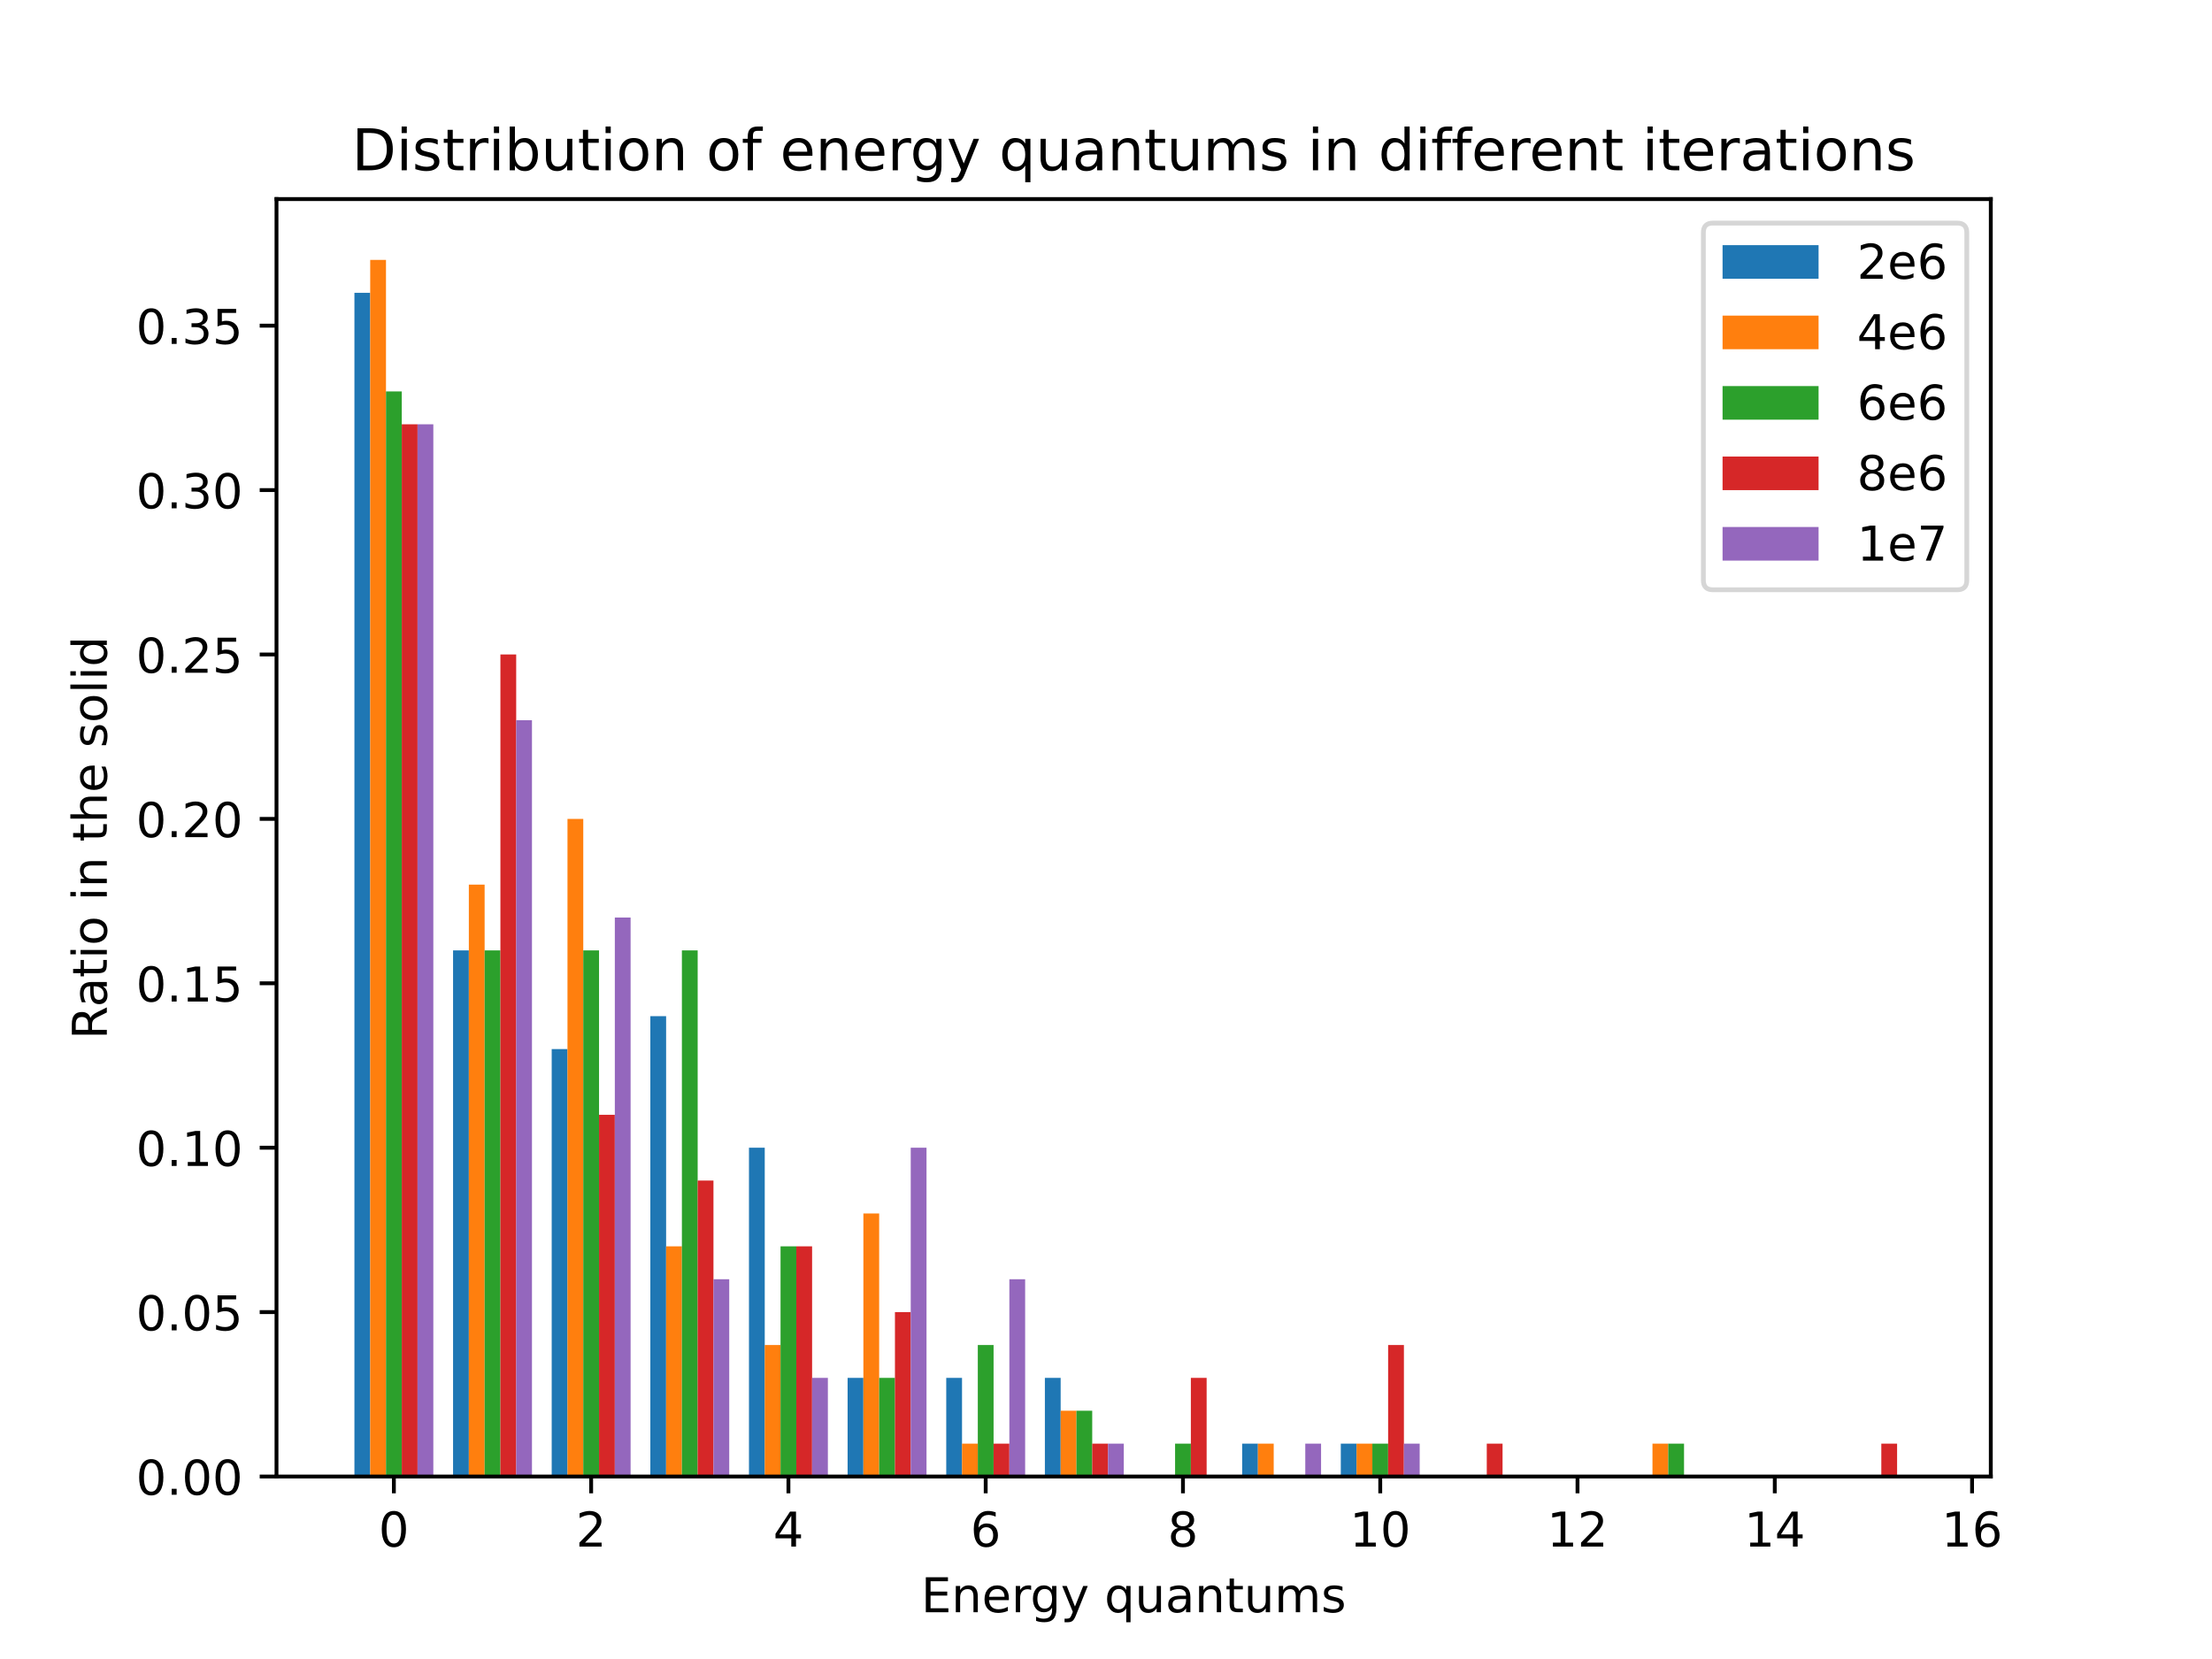 <?xml version="1.0" encoding="utf-8" standalone="no"?>
<!DOCTYPE svg PUBLIC "-//W3C//DTD SVG 1.1//EN"
  "http://www.w3.org/Graphics/SVG/1.1/DTD/svg11.dtd">
<!-- Created with matplotlib (https://matplotlib.org/) -->
<svg height="345.6pt" version="1.1" viewBox="0 0 460.8 345.6" width="460.8pt" xmlns="http://www.w3.org/2000/svg" xmlns:xlink="http://www.w3.org/1999/xlink">
 <defs>
  <style type="text/css">
*{stroke-linecap:butt;stroke-linejoin:round;}
  </style>
 </defs>
 <g id="figure_1">
  <g id="patch_1">
   <path d="M 0 345.6 
L 460.8 345.6 
L 460.8 0 
L 0 0 
z
" style="fill:#ffffff;"/>
  </g>
  <g id="axes_1">
   <g id="patch_2">
    <path d="M 57.6 307.584 
L 414.72 307.584 
L 414.72 41.472 
L 57.6 41.472 
z
" style="fill:#ffffff;"/>
   </g>
   <g id="patch_3">
    <path clip-path="url(#p6abdc14009)" d="M 73.833 307.584 
L 77.12 307.584 
L 77.12 60.994 
L 73.833 60.994 
z
" style="fill:#1f77b4;"/>
   </g>
   <g id="patch_4">
    <path clip-path="url(#p6abdc14009)" d="M 94.38 307.584 
L 97.668 307.584 
L 97.668 197.988 
L 94.38 197.988 
z
" style="fill:#1f77b4;"/>
   </g>
   <g id="patch_5">
    <path clip-path="url(#p6abdc14009)" d="M 114.928 307.584 
L 118.216 307.584 
L 118.216 218.538 
L 114.928 218.538 
z
" style="fill:#1f77b4;"/>
   </g>
   <g id="patch_6">
    <path clip-path="url(#p6abdc14009)" d="M 135.476 307.584 
L 138.764 307.584 
L 138.764 211.688 
L 135.476 211.688 
z
" style="fill:#1f77b4;"/>
   </g>
   <g id="patch_7">
    <path clip-path="url(#p6abdc14009)" d="M 156.024 307.584 
L 159.311 307.584 
L 159.311 239.087 
L 156.024 239.087 
z
" style="fill:#1f77b4;"/>
   </g>
   <g id="patch_8">
    <path clip-path="url(#p6abdc14009)" d="M 176.572 307.584 
L 179.859 307.584 
L 179.859 287.035 
L 176.572 287.035 
z
" style="fill:#1f77b4;"/>
   </g>
   <g id="patch_9">
    <path clip-path="url(#p6abdc14009)" d="M 197.119 307.584 
L 200.407 307.584 
L 200.407 287.035 
L 197.119 287.035 
z
" style="fill:#1f77b4;"/>
   </g>
   <g id="patch_10">
    <path clip-path="url(#p6abdc14009)" d="M 217.667 307.584 
L 220.955 307.584 
L 220.955 287.035 
L 217.667 287.035 
z
" style="fill:#1f77b4;"/>
   </g>
   <g id="patch_11">
    <path clip-path="url(#p6abdc14009)" d="M 238.215 307.584 
L 241.502 307.584 
L 241.502 307.584 
L 238.215 307.584 
z
" style="fill:#1f77b4;"/>
   </g>
   <g id="patch_12">
    <path clip-path="url(#p6abdc14009)" d="M 258.763 307.584 
L 262.05 307.584 
L 262.05 300.734 
L 258.763 300.734 
z
" style="fill:#1f77b4;"/>
   </g>
   <g id="patch_13">
    <path clip-path="url(#p6abdc14009)" d="M 279.31 307.584 
L 282.598 307.584 
L 282.598 300.734 
L 279.31 300.734 
z
" style="fill:#1f77b4;"/>
   </g>
   <g id="patch_14">
    <path clip-path="url(#p6abdc14009)" d="M 299.858 307.584 
L 303.146 307.584 
L 303.146 307.584 
L 299.858 307.584 
z
" style="fill:#1f77b4;"/>
   </g>
   <g id="patch_15">
    <path clip-path="url(#p6abdc14009)" d="M 320.406 307.584 
L 323.693 307.584 
L 323.693 307.584 
L 320.406 307.584 
z
" style="fill:#1f77b4;"/>
   </g>
   <g id="patch_16">
    <path clip-path="url(#p6abdc14009)" d="M 340.954 307.584 
L 344.241 307.584 
L 344.241 307.584 
L 340.954 307.584 
z
" style="fill:#1f77b4;"/>
   </g>
   <g id="patch_17">
    <path clip-path="url(#p6abdc14009)" d="M 361.501 307.584 
L 364.789 307.584 
L 364.789 307.584 
L 361.501 307.584 
z
" style="fill:#1f77b4;"/>
   </g>
   <g id="patch_18">
    <path clip-path="url(#p6abdc14009)" d="M 382.049 307.584 
L 385.337 307.584 
L 385.337 307.584 
L 382.049 307.584 
z
" style="fill:#1f77b4;"/>
   </g>
   <g id="patch_19">
    <path clip-path="url(#p6abdc14009)" d="M 77.12 307.584 
L 80.408 307.584 
L 80.408 54.144 
L 77.12 54.144 
z
" style="fill:#ff7f0e;"/>
   </g>
   <g id="patch_20">
    <path clip-path="url(#p6abdc14009)" d="M 97.668 307.584 
L 100.956 307.584 
L 100.956 184.289 
L 97.668 184.289 
z
" style="fill:#ff7f0e;"/>
   </g>
   <g id="patch_21">
    <path clip-path="url(#p6abdc14009)" d="M 118.216 307.584 
L 121.504 307.584 
L 121.504 170.589 
L 118.216 170.589 
z
" style="fill:#ff7f0e;"/>
   </g>
   <g id="patch_22">
    <path clip-path="url(#p6abdc14009)" d="M 138.764 307.584 
L 142.051 307.584 
L 142.051 259.636 
L 138.764 259.636 
z
" style="fill:#ff7f0e;"/>
   </g>
   <g id="patch_23">
    <path clip-path="url(#p6abdc14009)" d="M 159.311 307.584 
L 162.599 307.584 
L 162.599 280.185 
L 159.311 280.185 
z
" style="fill:#ff7f0e;"/>
   </g>
   <g id="patch_24">
    <path clip-path="url(#p6abdc14009)" d="M 179.859 307.584 
L 183.147 307.584 
L 183.147 252.786 
L 179.859 252.786 
z
" style="fill:#ff7f0e;"/>
   </g>
   <g id="patch_25">
    <path clip-path="url(#p6abdc14009)" d="M 200.407 307.584 
L 203.695 307.584 
L 203.695 300.734 
L 200.407 300.734 
z
" style="fill:#ff7f0e;"/>
   </g>
   <g id="patch_26">
    <path clip-path="url(#p6abdc14009)" d="M 220.955 307.584 
L 224.242 307.584 
L 224.242 293.885 
L 220.955 293.885 
z
" style="fill:#ff7f0e;"/>
   </g>
   <g id="patch_27">
    <path clip-path="url(#p6abdc14009)" d="M 241.502 307.584 
L 244.79 307.584 
L 244.79 307.584 
L 241.502 307.584 
z
" style="fill:#ff7f0e;"/>
   </g>
   <g id="patch_28">
    <path clip-path="url(#p6abdc14009)" d="M 262.05 307.584 
L 265.338 307.584 
L 265.338 300.734 
L 262.05 300.734 
z
" style="fill:#ff7f0e;"/>
   </g>
   <g id="patch_29">
    <path clip-path="url(#p6abdc14009)" d="M 282.598 307.584 
L 285.886 307.584 
L 285.886 300.734 
L 282.598 300.734 
z
" style="fill:#ff7f0e;"/>
   </g>
   <g id="patch_30">
    <path clip-path="url(#p6abdc14009)" d="M 303.146 307.584 
L 306.433 307.584 
L 306.433 307.584 
L 303.146 307.584 
z
" style="fill:#ff7f0e;"/>
   </g>
   <g id="patch_31">
    <path clip-path="url(#p6abdc14009)" d="M 323.693 307.584 
L 326.981 307.584 
L 326.981 307.584 
L 323.693 307.584 
z
" style="fill:#ff7f0e;"/>
   </g>
   <g id="patch_32">
    <path clip-path="url(#p6abdc14009)" d="M 344.241 307.584 
L 347.529 307.584 
L 347.529 300.734 
L 344.241 300.734 
z
" style="fill:#ff7f0e;"/>
   </g>
   <g id="patch_33">
    <path clip-path="url(#p6abdc14009)" d="M 364.789 307.584 
L 368.077 307.584 
L 368.077 307.584 
L 364.789 307.584 
z
" style="fill:#ff7f0e;"/>
   </g>
   <g id="patch_34">
    <path clip-path="url(#p6abdc14009)" d="M 385.337 307.584 
L 388.624 307.584 
L 388.624 307.584 
L 385.337 307.584 
z
" style="fill:#ff7f0e;"/>
   </g>
   <g id="patch_35">
    <path clip-path="url(#p6abdc14009)" d="M 80.408 307.584 
L 83.696 307.584 
L 83.696 81.543 
L 80.408 81.543 
z
" style="fill:#2ca02c;"/>
   </g>
   <g id="patch_36">
    <path clip-path="url(#p6abdc14009)" d="M 100.956 307.584 
L 104.243 307.584 
L 104.243 197.988 
L 100.956 197.988 
z
" style="fill:#2ca02c;"/>
   </g>
   <g id="patch_37">
    <path clip-path="url(#p6abdc14009)" d="M 121.504 307.584 
L 124.791 307.584 
L 124.791 197.988 
L 121.504 197.988 
z
" style="fill:#2ca02c;"/>
   </g>
   <g id="patch_38">
    <path clip-path="url(#p6abdc14009)" d="M 142.051 307.584 
L 145.339 307.584 
L 145.339 197.988 
L 142.051 197.988 
z
" style="fill:#2ca02c;"/>
   </g>
   <g id="patch_39">
    <path clip-path="url(#p6abdc14009)" d="M 162.599 307.584 
L 165.887 307.584 
L 165.887 259.636 
L 162.599 259.636 
z
" style="fill:#2ca02c;"/>
   </g>
   <g id="patch_40">
    <path clip-path="url(#p6abdc14009)" d="M 183.147 307.584 
L 186.434 307.584 
L 186.434 287.035 
L 183.147 287.035 
z
" style="fill:#2ca02c;"/>
   </g>
   <g id="patch_41">
    <path clip-path="url(#p6abdc14009)" d="M 203.695 307.584 
L 206.982 307.584 
L 206.982 280.185 
L 203.695 280.185 
z
" style="fill:#2ca02c;"/>
   </g>
   <g id="patch_42">
    <path clip-path="url(#p6abdc14009)" d="M 224.242 307.584 
L 227.53 307.584 
L 227.53 293.885 
L 224.242 293.885 
z
" style="fill:#2ca02c;"/>
   </g>
   <g id="patch_43">
    <path clip-path="url(#p6abdc14009)" d="M 244.79 307.584 
L 248.078 307.584 
L 248.078 300.734 
L 244.79 300.734 
z
" style="fill:#2ca02c;"/>
   </g>
   <g id="patch_44">
    <path clip-path="url(#p6abdc14009)" d="M 265.338 307.584 
L 268.625 307.584 
L 268.625 307.584 
L 265.338 307.584 
z
" style="fill:#2ca02c;"/>
   </g>
   <g id="patch_45">
    <path clip-path="url(#p6abdc14009)" d="M 285.886 307.584 
L 289.173 307.584 
L 289.173 300.734 
L 285.886 300.734 
z
" style="fill:#2ca02c;"/>
   </g>
   <g id="patch_46">
    <path clip-path="url(#p6abdc14009)" d="M 306.433 307.584 
L 309.721 307.584 
L 309.721 307.584 
L 306.433 307.584 
z
" style="fill:#2ca02c;"/>
   </g>
   <g id="patch_47">
    <path clip-path="url(#p6abdc14009)" d="M 326.981 307.584 
L 330.269 307.584 
L 330.269 307.584 
L 326.981 307.584 
z
" style="fill:#2ca02c;"/>
   </g>
   <g id="patch_48">
    <path clip-path="url(#p6abdc14009)" d="M 347.529 307.584 
L 350.816 307.584 
L 350.816 300.734 
L 347.529 300.734 
z
" style="fill:#2ca02c;"/>
   </g>
   <g id="patch_49">
    <path clip-path="url(#p6abdc14009)" d="M 368.077 307.584 
L 371.364 307.584 
L 371.364 307.584 
L 368.077 307.584 
z
" style="fill:#2ca02c;"/>
   </g>
   <g id="patch_50">
    <path clip-path="url(#p6abdc14009)" d="M 388.624 307.584 
L 391.912 307.584 
L 391.912 307.584 
L 388.624 307.584 
z
" style="fill:#2ca02c;"/>
   </g>
   <g id="patch_51">
    <path clip-path="url(#p6abdc14009)" d="M 83.696 307.584 
L 86.983 307.584 
L 86.983 88.393 
L 83.696 88.393 
z
" style="fill:#d62728;"/>
   </g>
   <g id="patch_52">
    <path clip-path="url(#p6abdc14009)" d="M 104.243 307.584 
L 107.531 307.584 
L 107.531 136.341 
L 104.243 136.341 
z
" style="fill:#d62728;"/>
   </g>
   <g id="patch_53">
    <path clip-path="url(#p6abdc14009)" d="M 124.791 307.584 
L 128.079 307.584 
L 128.079 232.237 
L 124.791 232.237 
z
" style="fill:#d62728;"/>
   </g>
   <g id="patch_54">
    <path clip-path="url(#p6abdc14009)" d="M 145.339 307.584 
L 148.627 307.584 
L 148.627 245.936 
L 145.339 245.936 
z
" style="fill:#d62728;"/>
   </g>
   <g id="patch_55">
    <path clip-path="url(#p6abdc14009)" d="M 165.887 307.584 
L 169.174 307.584 
L 169.174 259.636 
L 165.887 259.636 
z
" style="fill:#d62728;"/>
   </g>
   <g id="patch_56">
    <path clip-path="url(#p6abdc14009)" d="M 186.434 307.584 
L 189.722 307.584 
L 189.722 273.335 
L 186.434 273.335 
z
" style="fill:#d62728;"/>
   </g>
   <g id="patch_57">
    <path clip-path="url(#p6abdc14009)" d="M 206.982 307.584 
L 210.27 307.584 
L 210.27 300.734 
L 206.982 300.734 
z
" style="fill:#d62728;"/>
   </g>
   <g id="patch_58">
    <path clip-path="url(#p6abdc14009)" d="M 227.53 307.584 
L 230.818 307.584 
L 230.818 300.734 
L 227.53 300.734 
z
" style="fill:#d62728;"/>
   </g>
   <g id="patch_59">
    <path clip-path="url(#p6abdc14009)" d="M 248.078 307.584 
L 251.365 307.584 
L 251.365 287.035 
L 248.078 287.035 
z
" style="fill:#d62728;"/>
   </g>
   <g id="patch_60">
    <path clip-path="url(#p6abdc14009)" d="M 268.625 307.584 
L 271.913 307.584 
L 271.913 307.584 
L 268.625 307.584 
z
" style="fill:#d62728;"/>
   </g>
   <g id="patch_61">
    <path clip-path="url(#p6abdc14009)" d="M 289.173 307.584 
L 292.461 307.584 
L 292.461 280.185 
L 289.173 280.185 
z
" style="fill:#d62728;"/>
   </g>
   <g id="patch_62">
    <path clip-path="url(#p6abdc14009)" d="M 309.721 307.584 
L 313.009 307.584 
L 313.009 300.734 
L 309.721 300.734 
z
" style="fill:#d62728;"/>
   </g>
   <g id="patch_63">
    <path clip-path="url(#p6abdc14009)" d="M 330.269 307.584 
L 333.556 307.584 
L 333.556 307.584 
L 330.269 307.584 
z
" style="fill:#d62728;"/>
   </g>
   <g id="patch_64">
    <path clip-path="url(#p6abdc14009)" d="M 350.816 307.584 
L 354.104 307.584 
L 354.104 307.584 
L 350.816 307.584 
z
" style="fill:#d62728;"/>
   </g>
   <g id="patch_65">
    <path clip-path="url(#p6abdc14009)" d="M 371.364 307.584 
L 374.652 307.584 
L 374.652 307.584 
L 371.364 307.584 
z
" style="fill:#d62728;"/>
   </g>
   <g id="patch_66">
    <path clip-path="url(#p6abdc14009)" d="M 391.912 307.584 
L 395.2 307.584 
L 395.2 300.734 
L 391.912 300.734 
z
" style="fill:#d62728;"/>
   </g>
   <g id="patch_67">
    <path clip-path="url(#p6abdc14009)" d="M 86.983 307.584 
L 90.271 307.584 
L 90.271 88.393 
L 86.983 88.393 
z
" style="fill:#9467bd;"/>
   </g>
   <g id="patch_68">
    <path clip-path="url(#p6abdc14009)" d="M 107.531 307.584 
L 110.819 307.584 
L 110.819 150.04 
L 107.531 150.04 
z
" style="fill:#9467bd;"/>
   </g>
   <g id="patch_69">
    <path clip-path="url(#p6abdc14009)" d="M 128.079 307.584 
L 131.366 307.584 
L 131.366 191.139 
L 128.079 191.139 
z
" style="fill:#9467bd;"/>
   </g>
   <g id="patch_70">
    <path clip-path="url(#p6abdc14009)" d="M 148.627 307.584 
L 151.914 307.584 
L 151.914 266.486 
L 148.627 266.486 
z
" style="fill:#9467bd;"/>
   </g>
   <g id="patch_71">
    <path clip-path="url(#p6abdc14009)" d="M 169.174 307.584 
L 172.462 307.584 
L 172.462 287.035 
L 169.174 287.035 
z
" style="fill:#9467bd;"/>
   </g>
   <g id="patch_72">
    <path clip-path="url(#p6abdc14009)" d="M 189.722 307.584 
L 193.01 307.584 
L 193.01 239.087 
L 189.722 239.087 
z
" style="fill:#9467bd;"/>
   </g>
   <g id="patch_73">
    <path clip-path="url(#p6abdc14009)" d="M 210.27 307.584 
L 213.557 307.584 
L 213.557 266.486 
L 210.27 266.486 
z
" style="fill:#9467bd;"/>
   </g>
   <g id="patch_74">
    <path clip-path="url(#p6abdc14009)" d="M 230.818 307.584 
L 234.105 307.584 
L 234.105 300.734 
L 230.818 300.734 
z
" style="fill:#9467bd;"/>
   </g>
   <g id="patch_75">
    <path clip-path="url(#p6abdc14009)" d="M 251.365 307.584 
L 254.653 307.584 
L 254.653 307.584 
L 251.365 307.584 
z
" style="fill:#9467bd;"/>
   </g>
   <g id="patch_76">
    <path clip-path="url(#p6abdc14009)" d="M 271.913 307.584 
L 275.201 307.584 
L 275.201 300.734 
L 271.913 300.734 
z
" style="fill:#9467bd;"/>
   </g>
   <g id="patch_77">
    <path clip-path="url(#p6abdc14009)" d="M 292.461 307.584 
L 295.748 307.584 
L 295.748 300.734 
L 292.461 300.734 
z
" style="fill:#9467bd;"/>
   </g>
   <g id="patch_78">
    <path clip-path="url(#p6abdc14009)" d="M 313.009 307.584 
L 316.296 307.584 
L 316.296 307.584 
L 313.009 307.584 
z
" style="fill:#9467bd;"/>
   </g>
   <g id="patch_79">
    <path clip-path="url(#p6abdc14009)" d="M 333.556 307.584 
L 336.844 307.584 
L 336.844 307.584 
L 333.556 307.584 
z
" style="fill:#9467bd;"/>
   </g>
   <g id="patch_80">
    <path clip-path="url(#p6abdc14009)" d="M 354.104 307.584 
L 357.392 307.584 
L 357.392 307.584 
L 354.104 307.584 
z
" style="fill:#9467bd;"/>
   </g>
   <g id="patch_81">
    <path clip-path="url(#p6abdc14009)" d="M 374.652 307.584 
L 377.94 307.584 
L 377.94 307.584 
L 374.652 307.584 
z
" style="fill:#9467bd;"/>
   </g>
   <g id="patch_82">
    <path clip-path="url(#p6abdc14009)" d="M 395.2 307.584 
L 398.487 307.584 
L 398.487 307.584 
L 395.2 307.584 
z
" style="fill:#9467bd;"/>
   </g>
   <g id="matplotlib.axis_1">
    <g id="xtick_1">
     <g id="line2d_1">
      <defs>
       <path d="M 0 0 
L 0 3.5 
" id="m183627360e" style="stroke:#000000;stroke-width:0.8;"/>
      </defs>
      <g>
       <use style="stroke:#000000;stroke-width:0.8;" x="82.052" xlink:href="#m183627360e" y="307.584"/>
      </g>
     </g>
     <g id="text_1">
      <!-- 0 -->
      <defs>
       <path d="M 31.781 66.406 
Q 24.172 66.406 20.328 58.906 
Q 16.5 51.422 16.5 36.375 
Q 16.5 21.391 20.328 13.891 
Q 24.172 6.391 31.781 6.391 
Q 39.453 6.391 43.281 13.891 
Q 47.125 21.391 47.125 36.375 
Q 47.125 51.422 43.281 58.906 
Q 39.453 66.406 31.781 66.406 
z
M 31.781 74.219 
Q 44.047 74.219 50.516 64.516 
Q 56.984 54.828 56.984 36.375 
Q 56.984 17.969 50.516 8.266 
Q 44.047 -1.422 31.781 -1.422 
Q 19.531 -1.422 13.062 8.266 
Q 6.594 17.969 6.594 36.375 
Q 6.594 54.828 13.062 64.516 
Q 19.531 74.219 31.781 74.219 
z
" id="DejaVuSans-48"/>
      </defs>
      <g transform="translate(78.871 322.182)scale(0.1 -0.1)">
       <use xlink:href="#DejaVuSans-48"/>
      </g>
     </g>
    </g>
    <g id="xtick_2">
     <g id="line2d_2">
      <g>
       <use style="stroke:#000000;stroke-width:0.8;" x="123.147" xlink:href="#m183627360e" y="307.584"/>
      </g>
     </g>
     <g id="text_2">
      <!-- 2 -->
      <defs>
       <path d="M 19.188 8.297 
L 53.609 8.297 
L 53.609 0 
L 7.328 0 
L 7.328 8.297 
Q 12.938 14.109 22.625 23.891 
Q 32.328 33.688 34.812 36.531 
Q 39.547 41.844 41.422 45.531 
Q 43.312 49.219 43.312 52.781 
Q 43.312 58.594 39.234 62.25 
Q 35.156 65.922 28.609 65.922 
Q 23.969 65.922 18.812 64.312 
Q 13.672 62.703 7.812 59.422 
L 7.812 69.391 
Q 13.766 71.781 18.938 73 
Q 24.125 74.219 28.422 74.219 
Q 39.75 74.219 46.484 68.547 
Q 53.219 62.891 53.219 53.422 
Q 53.219 48.922 51.531 44.891 
Q 49.859 40.875 45.406 35.406 
Q 44.188 33.984 37.641 27.219 
Q 31.109 20.453 19.188 8.297 
z
" id="DejaVuSans-50"/>
      </defs>
      <g transform="translate(119.966 322.182)scale(0.1 -0.1)">
       <use xlink:href="#DejaVuSans-50"/>
      </g>
     </g>
    </g>
    <g id="xtick_3">
     <g id="line2d_3">
      <g>
       <use style="stroke:#000000;stroke-width:0.8;" x="164.243" xlink:href="#m183627360e" y="307.584"/>
      </g>
     </g>
     <g id="text_3">
      <!-- 4 -->
      <defs>
       <path d="M 37.797 64.312 
L 12.891 25.391 
L 37.797 25.391 
z
M 35.203 72.906 
L 47.609 72.906 
L 47.609 25.391 
L 58.016 25.391 
L 58.016 17.188 
L 47.609 17.188 
L 47.609 0 
L 37.797 0 
L 37.797 17.188 
L 4.891 17.188 
L 4.891 26.703 
z
" id="DejaVuSans-52"/>
      </defs>
      <g transform="translate(161.062 322.182)scale(0.1 -0.1)">
       <use xlink:href="#DejaVuSans-52"/>
      </g>
     </g>
    </g>
    <g id="xtick_4">
     <g id="line2d_4">
      <g>
       <use style="stroke:#000000;stroke-width:0.8;" x="205.338" xlink:href="#m183627360e" y="307.584"/>
      </g>
     </g>
     <g id="text_4">
      <!-- 6 -->
      <defs>
       <path d="M 33.016 40.375 
Q 26.375 40.375 22.484 35.828 
Q 18.609 31.297 18.609 23.391 
Q 18.609 15.531 22.484 10.953 
Q 26.375 6.391 33.016 6.391 
Q 39.656 6.391 43.531 10.953 
Q 47.406 15.531 47.406 23.391 
Q 47.406 31.297 43.531 35.828 
Q 39.656 40.375 33.016 40.375 
z
M 52.594 71.297 
L 52.594 62.312 
Q 48.875 64.062 45.094 64.984 
Q 41.312 65.922 37.594 65.922 
Q 27.828 65.922 22.672 59.328 
Q 17.531 52.734 16.797 39.406 
Q 19.672 43.656 24.016 45.922 
Q 28.375 48.188 33.594 48.188 
Q 44.578 48.188 50.953 41.516 
Q 57.328 34.859 57.328 23.391 
Q 57.328 12.156 50.688 5.359 
Q 44.047 -1.422 33.016 -1.422 
Q 20.359 -1.422 13.672 8.266 
Q 6.984 17.969 6.984 36.375 
Q 6.984 53.656 15.188 63.938 
Q 23.391 74.219 37.203 74.219 
Q 40.922 74.219 44.703 73.484 
Q 48.484 72.75 52.594 71.297 
z
" id="DejaVuSans-54"/>
      </defs>
      <g transform="translate(202.157 322.182)scale(0.1 -0.1)">
       <use xlink:href="#DejaVuSans-54"/>
      </g>
     </g>
    </g>
    <g id="xtick_5">
     <g id="line2d_5">
      <g>
       <use style="stroke:#000000;stroke-width:0.8;" x="246.434" xlink:href="#m183627360e" y="307.584"/>
      </g>
     </g>
     <g id="text_5">
      <!-- 8 -->
      <defs>
       <path d="M 31.781 34.625 
Q 24.75 34.625 20.719 30.859 
Q 16.703 27.094 16.703 20.516 
Q 16.703 13.922 20.719 10.156 
Q 24.75 6.391 31.781 6.391 
Q 38.812 6.391 42.859 10.172 
Q 46.922 13.969 46.922 20.516 
Q 46.922 27.094 42.891 30.859 
Q 38.875 34.625 31.781 34.625 
z
M 21.922 38.812 
Q 15.578 40.375 12.031 44.719 
Q 8.5 49.078 8.5 55.328 
Q 8.5 64.062 14.719 69.141 
Q 20.953 74.219 31.781 74.219 
Q 42.672 74.219 48.875 69.141 
Q 55.078 64.062 55.078 55.328 
Q 55.078 49.078 51.531 44.719 
Q 48 40.375 41.703 38.812 
Q 48.828 37.156 52.797 32.312 
Q 56.781 27.484 56.781 20.516 
Q 56.781 9.906 50.312 4.234 
Q 43.844 -1.422 31.781 -1.422 
Q 19.734 -1.422 13.25 4.234 
Q 6.781 9.906 6.781 20.516 
Q 6.781 27.484 10.781 32.312 
Q 14.797 37.156 21.922 38.812 
z
M 18.312 54.391 
Q 18.312 48.734 21.844 45.562 
Q 25.391 42.391 31.781 42.391 
Q 38.141 42.391 41.719 45.562 
Q 45.312 48.734 45.312 54.391 
Q 45.312 60.062 41.719 63.234 
Q 38.141 66.406 31.781 66.406 
Q 25.391 66.406 21.844 63.234 
Q 18.312 60.062 18.312 54.391 
z
" id="DejaVuSans-56"/>
      </defs>
      <g transform="translate(243.253 322.182)scale(0.1 -0.1)">
       <use xlink:href="#DejaVuSans-56"/>
      </g>
     </g>
    </g>
    <g id="xtick_6">
     <g id="line2d_6">
      <g>
       <use style="stroke:#000000;stroke-width:0.8;" x="287.529" xlink:href="#m183627360e" y="307.584"/>
      </g>
     </g>
     <g id="text_6">
      <!-- 10 -->
      <defs>
       <path d="M 12.406 8.297 
L 28.516 8.297 
L 28.516 63.922 
L 10.984 60.406 
L 10.984 69.391 
L 28.422 72.906 
L 38.281 72.906 
L 38.281 8.297 
L 54.391 8.297 
L 54.391 0 
L 12.406 0 
z
" id="DejaVuSans-49"/>
      </defs>
      <g transform="translate(281.167 322.182)scale(0.1 -0.1)">
       <use xlink:href="#DejaVuSans-49"/>
       <use x="63.623" xlink:href="#DejaVuSans-48"/>
      </g>
     </g>
    </g>
    <g id="xtick_7">
     <g id="line2d_7">
      <g>
       <use style="stroke:#000000;stroke-width:0.8;" x="328.625" xlink:href="#m183627360e" y="307.584"/>
      </g>
     </g>
     <g id="text_7">
      <!-- 12 -->
      <g transform="translate(322.262 322.182)scale(0.1 -0.1)">
       <use xlink:href="#DejaVuSans-49"/>
       <use x="63.623" xlink:href="#DejaVuSans-50"/>
      </g>
     </g>
    </g>
    <g id="xtick_8">
     <g id="line2d_8">
      <g>
       <use style="stroke:#000000;stroke-width:0.8;" x="369.72" xlink:href="#m183627360e" y="307.584"/>
      </g>
     </g>
     <g id="text_8">
      <!-- 14 -->
      <g transform="translate(363.358 322.182)scale(0.1 -0.1)">
       <use xlink:href="#DejaVuSans-49"/>
       <use x="63.623" xlink:href="#DejaVuSans-52"/>
      </g>
     </g>
    </g>
    <g id="xtick_9">
     <g id="line2d_9">
      <g>
       <use style="stroke:#000000;stroke-width:0.8;" x="410.816" xlink:href="#m183627360e" y="307.584"/>
      </g>
     </g>
     <g id="text_9">
      <!-- 16 -->
      <g transform="translate(404.453 322.182)scale(0.1 -0.1)">
       <use xlink:href="#DejaVuSans-49"/>
       <use x="63.623" xlink:href="#DejaVuSans-54"/>
      </g>
     </g>
    </g>
    <g id="text_10">
     <!-- Energy quantums -->
     <defs>
      <path d="M 9.812 72.906 
L 55.906 72.906 
L 55.906 64.594 
L 19.672 64.594 
L 19.672 43.016 
L 54.391 43.016 
L 54.391 34.719 
L 19.672 34.719 
L 19.672 8.297 
L 56.781 8.297 
L 56.781 0 
L 9.812 0 
z
" id="DejaVuSans-69"/>
      <path d="M 54.891 33.016 
L 54.891 0 
L 45.906 0 
L 45.906 32.719 
Q 45.906 40.484 42.875 44.328 
Q 39.844 48.188 33.797 48.188 
Q 26.516 48.188 22.312 43.547 
Q 18.109 38.922 18.109 30.906 
L 18.109 0 
L 9.078 0 
L 9.078 54.688 
L 18.109 54.688 
L 18.109 46.188 
Q 21.344 51.125 25.703 53.562 
Q 30.078 56 35.797 56 
Q 45.219 56 50.047 50.172 
Q 54.891 44.344 54.891 33.016 
z
" id="DejaVuSans-110"/>
      <path d="M 56.203 29.594 
L 56.203 25.203 
L 14.891 25.203 
Q 15.484 15.922 20.484 11.062 
Q 25.484 6.203 34.422 6.203 
Q 39.594 6.203 44.453 7.469 
Q 49.312 8.734 54.109 11.281 
L 54.109 2.781 
Q 49.266 0.734 44.188 -0.344 
Q 39.109 -1.422 33.891 -1.422 
Q 20.797 -1.422 13.156 6.188 
Q 5.516 13.812 5.516 26.812 
Q 5.516 40.234 12.766 48.109 
Q 20.016 56 32.328 56 
Q 43.359 56 49.781 48.891 
Q 56.203 41.797 56.203 29.594 
z
M 47.219 32.234 
Q 47.125 39.594 43.094 43.984 
Q 39.062 48.391 32.422 48.391 
Q 24.906 48.391 20.391 44.141 
Q 15.875 39.891 15.188 32.172 
z
" id="DejaVuSans-101"/>
      <path d="M 41.109 46.297 
Q 39.594 47.172 37.812 47.578 
Q 36.031 48 33.891 48 
Q 26.266 48 22.188 43.047 
Q 18.109 38.094 18.109 28.812 
L 18.109 0 
L 9.078 0 
L 9.078 54.688 
L 18.109 54.688 
L 18.109 46.188 
Q 20.953 51.172 25.484 53.578 
Q 30.031 56 36.531 56 
Q 37.453 56 38.578 55.875 
Q 39.703 55.766 41.062 55.516 
z
" id="DejaVuSans-114"/>
      <path d="M 45.406 27.984 
Q 45.406 37.75 41.375 43.109 
Q 37.359 48.484 30.078 48.484 
Q 22.859 48.484 18.828 43.109 
Q 14.797 37.75 14.797 27.984 
Q 14.797 18.266 18.828 12.891 
Q 22.859 7.516 30.078 7.516 
Q 37.359 7.516 41.375 12.891 
Q 45.406 18.266 45.406 27.984 
z
M 54.391 6.781 
Q 54.391 -7.172 48.188 -13.984 
Q 42 -20.797 29.203 -20.797 
Q 24.469 -20.797 20.266 -20.094 
Q 16.062 -19.391 12.109 -17.922 
L 12.109 -9.188 
Q 16.062 -11.328 19.922 -12.344 
Q 23.781 -13.375 27.781 -13.375 
Q 36.625 -13.375 41.016 -8.766 
Q 45.406 -4.156 45.406 5.172 
L 45.406 9.625 
Q 42.625 4.781 38.281 2.391 
Q 33.938 0 27.875 0 
Q 17.828 0 11.672 7.656 
Q 5.516 15.328 5.516 27.984 
Q 5.516 40.672 11.672 48.328 
Q 17.828 56 27.875 56 
Q 33.938 56 38.281 53.609 
Q 42.625 51.219 45.406 46.391 
L 45.406 54.688 
L 54.391 54.688 
z
" id="DejaVuSans-103"/>
      <path d="M 32.172 -5.078 
Q 28.375 -14.844 24.75 -17.812 
Q 21.141 -20.797 15.094 -20.797 
L 7.906 -20.797 
L 7.906 -13.281 
L 13.188 -13.281 
Q 16.891 -13.281 18.938 -11.516 
Q 21 -9.766 23.484 -3.219 
L 25.094 0.875 
L 2.984 54.688 
L 12.5 54.688 
L 29.594 11.922 
L 46.688 54.688 
L 56.203 54.688 
z
" id="DejaVuSans-121"/>
      <path id="DejaVuSans-32"/>
      <path d="M 14.797 27.297 
Q 14.797 17.391 18.875 11.75 
Q 22.953 6.109 30.078 6.109 
Q 37.203 6.109 41.297 11.75 
Q 45.406 17.391 45.406 27.297 
Q 45.406 37.203 41.297 42.844 
Q 37.203 48.484 30.078 48.484 
Q 22.953 48.484 18.875 42.844 
Q 14.797 37.203 14.797 27.297 
z
M 45.406 8.203 
Q 42.578 3.328 38.25 0.953 
Q 33.938 -1.422 27.875 -1.422 
Q 17.969 -1.422 11.734 6.484 
Q 5.516 14.406 5.516 27.297 
Q 5.516 40.188 11.734 48.094 
Q 17.969 56 27.875 56 
Q 33.938 56 38.25 53.625 
Q 42.578 51.266 45.406 46.391 
L 45.406 54.688 
L 54.391 54.688 
L 54.391 -20.797 
L 45.406 -20.797 
z
" id="DejaVuSans-113"/>
      <path d="M 8.5 21.578 
L 8.5 54.688 
L 17.484 54.688 
L 17.484 21.922 
Q 17.484 14.156 20.5 10.266 
Q 23.531 6.391 29.594 6.391 
Q 36.859 6.391 41.078 11.031 
Q 45.312 15.672 45.312 23.688 
L 45.312 54.688 
L 54.297 54.688 
L 54.297 0 
L 45.312 0 
L 45.312 8.406 
Q 42.047 3.422 37.719 1 
Q 33.406 -1.422 27.688 -1.422 
Q 18.266 -1.422 13.375 4.438 
Q 8.5 10.297 8.5 21.578 
z
M 31.109 56 
z
" id="DejaVuSans-117"/>
      <path d="M 34.281 27.484 
Q 23.391 27.484 19.188 25 
Q 14.984 22.516 14.984 16.5 
Q 14.984 11.719 18.141 8.906 
Q 21.297 6.109 26.703 6.109 
Q 34.188 6.109 38.703 11.406 
Q 43.219 16.703 43.219 25.484 
L 43.219 27.484 
z
M 52.203 31.203 
L 52.203 0 
L 43.219 0 
L 43.219 8.297 
Q 40.141 3.328 35.547 0.953 
Q 30.953 -1.422 24.312 -1.422 
Q 15.922 -1.422 10.953 3.297 
Q 6 8.016 6 15.922 
Q 6 25.141 12.172 29.828 
Q 18.359 34.516 30.609 34.516 
L 43.219 34.516 
L 43.219 35.406 
Q 43.219 41.609 39.141 45 
Q 35.062 48.391 27.688 48.391 
Q 23 48.391 18.547 47.266 
Q 14.109 46.141 10.016 43.891 
L 10.016 52.203 
Q 14.938 54.109 19.578 55.047 
Q 24.219 56 28.609 56 
Q 40.484 56 46.344 49.844 
Q 52.203 43.703 52.203 31.203 
z
" id="DejaVuSans-97"/>
      <path d="M 18.312 70.219 
L 18.312 54.688 
L 36.812 54.688 
L 36.812 47.703 
L 18.312 47.703 
L 18.312 18.016 
Q 18.312 11.328 20.141 9.422 
Q 21.969 7.516 27.594 7.516 
L 36.812 7.516 
L 36.812 0 
L 27.594 0 
Q 17.188 0 13.234 3.875 
Q 9.281 7.766 9.281 18.016 
L 9.281 47.703 
L 2.688 47.703 
L 2.688 54.688 
L 9.281 54.688 
L 9.281 70.219 
z
" id="DejaVuSans-116"/>
      <path d="M 52 44.188 
Q 55.375 50.25 60.062 53.125 
Q 64.75 56 71.094 56 
Q 79.641 56 84.281 50.016 
Q 88.922 44.047 88.922 33.016 
L 88.922 0 
L 79.891 0 
L 79.891 32.719 
Q 79.891 40.578 77.094 44.375 
Q 74.312 48.188 68.609 48.188 
Q 61.625 48.188 57.562 43.547 
Q 53.516 38.922 53.516 30.906 
L 53.516 0 
L 44.484 0 
L 44.484 32.719 
Q 44.484 40.625 41.703 44.406 
Q 38.922 48.188 33.109 48.188 
Q 26.219 48.188 22.156 43.531 
Q 18.109 38.875 18.109 30.906 
L 18.109 0 
L 9.078 0 
L 9.078 54.688 
L 18.109 54.688 
L 18.109 46.188 
Q 21.188 51.219 25.484 53.609 
Q 29.781 56 35.688 56 
Q 41.656 56 45.828 52.969 
Q 50 49.953 52 44.188 
z
" id="DejaVuSans-109"/>
      <path d="M 44.281 53.078 
L 44.281 44.578 
Q 40.484 46.531 36.375 47.5 
Q 32.281 48.484 27.875 48.484 
Q 21.188 48.484 17.844 46.438 
Q 14.5 44.391 14.5 40.281 
Q 14.5 37.156 16.891 35.375 
Q 19.281 33.594 26.516 31.984 
L 29.594 31.297 
Q 39.156 29.25 43.188 25.516 
Q 47.219 21.781 47.219 15.094 
Q 47.219 7.469 41.188 3.016 
Q 35.156 -1.422 24.609 -1.422 
Q 20.219 -1.422 15.453 -0.562 
Q 10.688 0.297 5.422 2 
L 5.422 11.281 
Q 10.406 8.688 15.234 7.391 
Q 20.062 6.109 24.812 6.109 
Q 31.156 6.109 34.562 8.281 
Q 37.984 10.453 37.984 14.406 
Q 37.984 18.062 35.516 20.016 
Q 33.062 21.969 24.703 23.781 
L 21.578 24.516 
Q 13.234 26.266 9.516 29.906 
Q 5.812 33.547 5.812 39.891 
Q 5.812 47.609 11.281 51.797 
Q 16.75 56 26.812 56 
Q 31.781 56 36.172 55.266 
Q 40.578 54.547 44.281 53.078 
z
" id="DejaVuSans-115"/>
     </defs>
     <g transform="translate(191.885 335.861)scale(0.1 -0.1)">
      <use xlink:href="#DejaVuSans-69"/>
      <use x="63.184" xlink:href="#DejaVuSans-110"/>
      <use x="126.562" xlink:href="#DejaVuSans-101"/>
      <use x="188.086" xlink:href="#DejaVuSans-114"/>
      <use x="227.449" xlink:href="#DejaVuSans-103"/>
      <use x="290.926" xlink:href="#DejaVuSans-121"/>
      <use x="350.105" xlink:href="#DejaVuSans-32"/>
      <use x="381.893" xlink:href="#DejaVuSans-113"/>
      <use x="445.369" xlink:href="#DejaVuSans-117"/>
      <use x="508.748" xlink:href="#DejaVuSans-97"/>
      <use x="570.027" xlink:href="#DejaVuSans-110"/>
      <use x="633.406" xlink:href="#DejaVuSans-116"/>
      <use x="672.615" xlink:href="#DejaVuSans-117"/>
      <use x="735.994" xlink:href="#DejaVuSans-109"/>
      <use x="833.406" xlink:href="#DejaVuSans-115"/>
     </g>
    </g>
   </g>
   <g id="matplotlib.axis_2">
    <g id="ytick_1">
     <g id="line2d_10">
      <defs>
       <path d="M 0 0 
L -3.5 0 
" id="m5e84264612" style="stroke:#000000;stroke-width:0.8;"/>
      </defs>
      <g>
       <use style="stroke:#000000;stroke-width:0.8;" x="57.6" xlink:href="#m5e84264612" y="307.584"/>
      </g>
     </g>
     <g id="text_11">
      <!-- 0.00 -->
      <defs>
       <path d="M 10.688 12.406 
L 21 12.406 
L 21 0 
L 10.688 0 
z
" id="DejaVuSans-46"/>
      </defs>
      <g transform="translate(28.334 311.383)scale(0.1 -0.1)">
       <use xlink:href="#DejaVuSans-48"/>
       <use x="63.623" xlink:href="#DejaVuSans-46"/>
       <use x="95.41" xlink:href="#DejaVuSans-48"/>
       <use x="159.033" xlink:href="#DejaVuSans-48"/>
      </g>
     </g>
    </g>
    <g id="ytick_2">
     <g id="line2d_11">
      <g>
       <use style="stroke:#000000;stroke-width:0.8;" x="57.6" xlink:href="#m5e84264612" y="273.335"/>
      </g>
     </g>
     <g id="text_12">
      <!-- 0.05 -->
      <defs>
       <path d="M 10.797 72.906 
L 49.516 72.906 
L 49.516 64.594 
L 19.828 64.594 
L 19.828 46.734 
Q 21.969 47.469 24.109 47.828 
Q 26.266 48.188 28.422 48.188 
Q 40.625 48.188 47.75 41.5 
Q 54.891 34.812 54.891 23.391 
Q 54.891 11.625 47.562 5.094 
Q 40.234 -1.422 26.906 -1.422 
Q 22.312 -1.422 17.547 -0.641 
Q 12.797 0.141 7.719 1.703 
L 7.719 11.625 
Q 12.109 9.234 16.797 8.062 
Q 21.484 6.891 26.703 6.891 
Q 35.156 6.891 40.078 11.328 
Q 45.016 15.766 45.016 23.391 
Q 45.016 31 40.078 35.438 
Q 35.156 39.891 26.703 39.891 
Q 22.75 39.891 18.812 39.016 
Q 14.891 38.141 10.797 36.281 
z
" id="DejaVuSans-53"/>
      </defs>
      <g transform="translate(28.334 277.135)scale(0.1 -0.1)">
       <use xlink:href="#DejaVuSans-48"/>
       <use x="63.623" xlink:href="#DejaVuSans-46"/>
       <use x="95.41" xlink:href="#DejaVuSans-48"/>
       <use x="159.033" xlink:href="#DejaVuSans-53"/>
      </g>
     </g>
    </g>
    <g id="ytick_3">
     <g id="line2d_12">
      <g>
       <use style="stroke:#000000;stroke-width:0.8;" x="57.6" xlink:href="#m5e84264612" y="239.087"/>
      </g>
     </g>
     <g id="text_13">
      <!-- 0.10 -->
      <g transform="translate(28.334 242.886)scale(0.1 -0.1)">
       <use xlink:href="#DejaVuSans-48"/>
       <use x="63.623" xlink:href="#DejaVuSans-46"/>
       <use x="95.41" xlink:href="#DejaVuSans-49"/>
       <use x="159.033" xlink:href="#DejaVuSans-48"/>
      </g>
     </g>
    </g>
    <g id="ytick_4">
     <g id="line2d_13">
      <g>
       <use style="stroke:#000000;stroke-width:0.8;" x="57.6" xlink:href="#m5e84264612" y="204.838"/>
      </g>
     </g>
     <g id="text_14">
      <!-- 0.15 -->
      <g transform="translate(28.334 208.637)scale(0.1 -0.1)">
       <use xlink:href="#DejaVuSans-48"/>
       <use x="63.623" xlink:href="#DejaVuSans-46"/>
       <use x="95.41" xlink:href="#DejaVuSans-49"/>
       <use x="159.033" xlink:href="#DejaVuSans-53"/>
      </g>
     </g>
    </g>
    <g id="ytick_5">
     <g id="line2d_14">
      <g>
       <use style="stroke:#000000;stroke-width:0.8;" x="57.6" xlink:href="#m5e84264612" y="170.589"/>
      </g>
     </g>
     <g id="text_15">
      <!-- 0.20 -->
      <g transform="translate(28.334 174.389)scale(0.1 -0.1)">
       <use xlink:href="#DejaVuSans-48"/>
       <use x="63.623" xlink:href="#DejaVuSans-46"/>
       <use x="95.41" xlink:href="#DejaVuSans-50"/>
       <use x="159.033" xlink:href="#DejaVuSans-48"/>
      </g>
     </g>
    </g>
    <g id="ytick_6">
     <g id="line2d_15">
      <g>
       <use style="stroke:#000000;stroke-width:0.8;" x="57.6" xlink:href="#m5e84264612" y="136.341"/>
      </g>
     </g>
     <g id="text_16">
      <!-- 0.25 -->
      <g transform="translate(28.334 140.14)scale(0.1 -0.1)">
       <use xlink:href="#DejaVuSans-48"/>
       <use x="63.623" xlink:href="#DejaVuSans-46"/>
       <use x="95.41" xlink:href="#DejaVuSans-50"/>
       <use x="159.033" xlink:href="#DejaVuSans-53"/>
      </g>
     </g>
    </g>
    <g id="ytick_7">
     <g id="line2d_16">
      <g>
       <use style="stroke:#000000;stroke-width:0.8;" x="57.6" xlink:href="#m5e84264612" y="102.092"/>
      </g>
     </g>
     <g id="text_17">
      <!-- 0.30 -->
      <defs>
       <path d="M 40.578 39.312 
Q 47.656 37.797 51.625 33 
Q 55.609 28.219 55.609 21.188 
Q 55.609 10.406 48.188 4.484 
Q 40.766 -1.422 27.094 -1.422 
Q 22.516 -1.422 17.656 -0.516 
Q 12.797 0.391 7.625 2.203 
L 7.625 11.719 
Q 11.719 9.328 16.594 8.109 
Q 21.484 6.891 26.812 6.891 
Q 36.078 6.891 40.938 10.547 
Q 45.797 14.203 45.797 21.188 
Q 45.797 27.641 41.281 31.266 
Q 36.766 34.906 28.719 34.906 
L 20.219 34.906 
L 20.219 43.016 
L 29.109 43.016 
Q 36.375 43.016 40.234 45.922 
Q 44.094 48.828 44.094 54.297 
Q 44.094 59.906 40.109 62.906 
Q 36.141 65.922 28.719 65.922 
Q 24.656 65.922 20.016 65.031 
Q 15.375 64.156 9.812 62.312 
L 9.812 71.094 
Q 15.438 72.656 20.344 73.438 
Q 25.25 74.219 29.594 74.219 
Q 40.828 74.219 47.359 69.109 
Q 53.906 64.016 53.906 55.328 
Q 53.906 49.266 50.438 45.094 
Q 46.969 40.922 40.578 39.312 
z
" id="DejaVuSans-51"/>
      </defs>
      <g transform="translate(28.334 105.891)scale(0.1 -0.1)">
       <use xlink:href="#DejaVuSans-48"/>
       <use x="63.623" xlink:href="#DejaVuSans-46"/>
       <use x="95.41" xlink:href="#DejaVuSans-51"/>
       <use x="159.033" xlink:href="#DejaVuSans-48"/>
      </g>
     </g>
    </g>
    <g id="ytick_8">
     <g id="line2d_17">
      <g>
       <use style="stroke:#000000;stroke-width:0.8;" x="57.6" xlink:href="#m5e84264612" y="67.843"/>
      </g>
     </g>
     <g id="text_18">
      <!-- 0.35 -->
      <g transform="translate(28.334 71.643)scale(0.1 -0.1)">
       <use xlink:href="#DejaVuSans-48"/>
       <use x="63.623" xlink:href="#DejaVuSans-46"/>
       <use x="95.41" xlink:href="#DejaVuSans-51"/>
       <use x="159.033" xlink:href="#DejaVuSans-53"/>
      </g>
     </g>
    </g>
    <g id="text_19">
     <!-- Ratio in the solid -->
     <defs>
      <path d="M 44.391 34.188 
Q 47.562 33.109 50.562 29.594 
Q 53.562 26.078 56.594 19.922 
L 66.609 0 
L 56 0 
L 46.688 18.703 
Q 43.062 26.031 39.672 28.422 
Q 36.281 30.812 30.422 30.812 
L 19.672 30.812 
L 19.672 0 
L 9.812 0 
L 9.812 72.906 
L 32.078 72.906 
Q 44.578 72.906 50.734 67.672 
Q 56.891 62.453 56.891 51.906 
Q 56.891 45.016 53.688 40.469 
Q 50.484 35.938 44.391 34.188 
z
M 19.672 64.797 
L 19.672 38.922 
L 32.078 38.922 
Q 39.203 38.922 42.844 42.219 
Q 46.484 45.516 46.484 51.906 
Q 46.484 58.297 42.844 61.547 
Q 39.203 64.797 32.078 64.797 
z
" id="DejaVuSans-82"/>
      <path d="M 9.422 54.688 
L 18.406 54.688 
L 18.406 0 
L 9.422 0 
z
M 9.422 75.984 
L 18.406 75.984 
L 18.406 64.594 
L 9.422 64.594 
z
" id="DejaVuSans-105"/>
      <path d="M 30.609 48.391 
Q 23.391 48.391 19.188 42.75 
Q 14.984 37.109 14.984 27.297 
Q 14.984 17.484 19.156 11.844 
Q 23.344 6.203 30.609 6.203 
Q 37.797 6.203 41.984 11.859 
Q 46.188 17.531 46.188 27.297 
Q 46.188 37.016 41.984 42.703 
Q 37.797 48.391 30.609 48.391 
z
M 30.609 56 
Q 42.328 56 49.016 48.375 
Q 55.719 40.766 55.719 27.297 
Q 55.719 13.875 49.016 6.219 
Q 42.328 -1.422 30.609 -1.422 
Q 18.844 -1.422 12.172 6.219 
Q 5.516 13.875 5.516 27.297 
Q 5.516 40.766 12.172 48.375 
Q 18.844 56 30.609 56 
z
" id="DejaVuSans-111"/>
      <path d="M 54.891 33.016 
L 54.891 0 
L 45.906 0 
L 45.906 32.719 
Q 45.906 40.484 42.875 44.328 
Q 39.844 48.188 33.797 48.188 
Q 26.516 48.188 22.312 43.547 
Q 18.109 38.922 18.109 30.906 
L 18.109 0 
L 9.078 0 
L 9.078 75.984 
L 18.109 75.984 
L 18.109 46.188 
Q 21.344 51.125 25.703 53.562 
Q 30.078 56 35.797 56 
Q 45.219 56 50.047 50.172 
Q 54.891 44.344 54.891 33.016 
z
" id="DejaVuSans-104"/>
      <path d="M 9.422 75.984 
L 18.406 75.984 
L 18.406 0 
L 9.422 0 
z
" id="DejaVuSans-108"/>
      <path d="M 45.406 46.391 
L 45.406 75.984 
L 54.391 75.984 
L 54.391 0 
L 45.406 0 
L 45.406 8.203 
Q 42.578 3.328 38.25 0.953 
Q 33.938 -1.422 27.875 -1.422 
Q 17.969 -1.422 11.734 6.484 
Q 5.516 14.406 5.516 27.297 
Q 5.516 40.188 11.734 48.094 
Q 17.969 56 27.875 56 
Q 33.938 56 38.25 53.625 
Q 42.578 51.266 45.406 46.391 
z
M 14.797 27.297 
Q 14.797 17.391 18.875 11.75 
Q 22.953 6.109 30.078 6.109 
Q 37.203 6.109 41.297 11.75 
Q 45.406 17.391 45.406 27.297 
Q 45.406 37.203 41.297 42.844 
Q 37.203 48.484 30.078 48.484 
Q 22.953 48.484 18.875 42.844 
Q 14.797 37.203 14.797 27.297 
z
" id="DejaVuSans-100"/>
     </defs>
     <g transform="translate(22.255 216.509)rotate(-90)scale(0.1 -0.1)">
      <use xlink:href="#DejaVuSans-82"/>
      <use x="67.232" xlink:href="#DejaVuSans-97"/>
      <use x="128.512" xlink:href="#DejaVuSans-116"/>
      <use x="167.721" xlink:href="#DejaVuSans-105"/>
      <use x="195.504" xlink:href="#DejaVuSans-111"/>
      <use x="256.686" xlink:href="#DejaVuSans-32"/>
      <use x="288.473" xlink:href="#DejaVuSans-105"/>
      <use x="316.256" xlink:href="#DejaVuSans-110"/>
      <use x="379.635" xlink:href="#DejaVuSans-32"/>
      <use x="411.422" xlink:href="#DejaVuSans-116"/>
      <use x="450.631" xlink:href="#DejaVuSans-104"/>
      <use x="514.01" xlink:href="#DejaVuSans-101"/>
      <use x="575.533" xlink:href="#DejaVuSans-32"/>
      <use x="607.32" xlink:href="#DejaVuSans-115"/>
      <use x="659.42" xlink:href="#DejaVuSans-111"/>
      <use x="720.602" xlink:href="#DejaVuSans-108"/>
      <use x="748.385" xlink:href="#DejaVuSans-105"/>
      <use x="776.168" xlink:href="#DejaVuSans-100"/>
     </g>
    </g>
   </g>
   <g id="patch_83">
    <path d="M 57.6 307.584 
L 57.6 41.472 
" style="fill:none;stroke:#000000;stroke-linecap:square;stroke-linejoin:miter;stroke-width:0.8;"/>
   </g>
   <g id="patch_84">
    <path d="M 414.72 307.584 
L 414.72 41.472 
" style="fill:none;stroke:#000000;stroke-linecap:square;stroke-linejoin:miter;stroke-width:0.8;"/>
   </g>
   <g id="patch_85">
    <path d="M 57.6 307.584 
L 414.72 307.584 
" style="fill:none;stroke:#000000;stroke-linecap:square;stroke-linejoin:miter;stroke-width:0.8;"/>
   </g>
   <g id="patch_86">
    <path d="M 57.6 41.472 
L 414.72 41.472 
" style="fill:none;stroke:#000000;stroke-linecap:square;stroke-linejoin:miter;stroke-width:0.8;"/>
   </g>
   <g id="text_20">
    <!-- Distribution of energy quantums in different iterations -->
    <defs>
     <path d="M 19.672 64.797 
L 19.672 8.109 
L 31.594 8.109 
Q 46.688 8.109 53.688 14.938 
Q 60.688 21.781 60.688 36.531 
Q 60.688 51.172 53.688 57.984 
Q 46.688 64.797 31.594 64.797 
z
M 9.812 72.906 
L 30.078 72.906 
Q 51.266 72.906 61.172 64.094 
Q 71.094 55.281 71.094 36.531 
Q 71.094 17.672 61.125 8.828 
Q 51.172 0 30.078 0 
L 9.812 0 
z
" id="DejaVuSans-68"/>
     <path d="M 48.688 27.297 
Q 48.688 37.203 44.609 42.844 
Q 40.531 48.484 33.406 48.484 
Q 26.266 48.484 22.188 42.844 
Q 18.109 37.203 18.109 27.297 
Q 18.109 17.391 22.188 11.75 
Q 26.266 6.109 33.406 6.109 
Q 40.531 6.109 44.609 11.75 
Q 48.688 17.391 48.688 27.297 
z
M 18.109 46.391 
Q 20.953 51.266 25.266 53.625 
Q 29.594 56 35.594 56 
Q 45.562 56 51.781 48.094 
Q 58.016 40.188 58.016 27.297 
Q 58.016 14.406 51.781 6.484 
Q 45.562 -1.422 35.594 -1.422 
Q 29.594 -1.422 25.266 0.953 
Q 20.953 3.328 18.109 8.203 
L 18.109 0 
L 9.078 0 
L 9.078 75.984 
L 18.109 75.984 
z
" id="DejaVuSans-98"/>
     <path d="M 37.109 75.984 
L 37.109 68.5 
L 28.516 68.5 
Q 23.688 68.5 21.797 66.547 
Q 19.922 64.594 19.922 59.516 
L 19.922 54.688 
L 34.719 54.688 
L 34.719 47.703 
L 19.922 47.703 
L 19.922 0 
L 10.891 0 
L 10.891 47.703 
L 2.297 47.703 
L 2.297 54.688 
L 10.891 54.688 
L 10.891 58.5 
Q 10.891 67.625 15.141 71.797 
Q 19.391 75.984 28.609 75.984 
z
" id="DejaVuSans-102"/>
    </defs>
    <g transform="translate(73.297 35.472)scale(0.12 -0.12)">
     <use xlink:href="#DejaVuSans-68"/>
     <use x="77.002" xlink:href="#DejaVuSans-105"/>
     <use x="104.785" xlink:href="#DejaVuSans-115"/>
     <use x="156.885" xlink:href="#DejaVuSans-116"/>
     <use x="196.094" xlink:href="#DejaVuSans-114"/>
     <use x="237.207" xlink:href="#DejaVuSans-105"/>
     <use x="264.99" xlink:href="#DejaVuSans-98"/>
     <use x="328.467" xlink:href="#DejaVuSans-117"/>
     <use x="391.846" xlink:href="#DejaVuSans-116"/>
     <use x="431.055" xlink:href="#DejaVuSans-105"/>
     <use x="458.838" xlink:href="#DejaVuSans-111"/>
     <use x="520.02" xlink:href="#DejaVuSans-110"/>
     <use x="583.398" xlink:href="#DejaVuSans-32"/>
     <use x="615.186" xlink:href="#DejaVuSans-111"/>
     <use x="676.367" xlink:href="#DejaVuSans-102"/>
     <use x="711.572" xlink:href="#DejaVuSans-32"/>
     <use x="743.359" xlink:href="#DejaVuSans-101"/>
     <use x="804.883" xlink:href="#DejaVuSans-110"/>
     <use x="868.262" xlink:href="#DejaVuSans-101"/>
     <use x="929.785" xlink:href="#DejaVuSans-114"/>
     <use x="969.148" xlink:href="#DejaVuSans-103"/>
     <use x="1032.625" xlink:href="#DejaVuSans-121"/>
     <use x="1091.805" xlink:href="#DejaVuSans-32"/>
     <use x="1123.592" xlink:href="#DejaVuSans-113"/>
     <use x="1187.068" xlink:href="#DejaVuSans-117"/>
     <use x="1250.447" xlink:href="#DejaVuSans-97"/>
     <use x="1311.727" xlink:href="#DejaVuSans-110"/>
     <use x="1375.105" xlink:href="#DejaVuSans-116"/>
     <use x="1414.314" xlink:href="#DejaVuSans-117"/>
     <use x="1477.693" xlink:href="#DejaVuSans-109"/>
     <use x="1575.105" xlink:href="#DejaVuSans-115"/>
     <use x="1627.205" xlink:href="#DejaVuSans-32"/>
     <use x="1658.992" xlink:href="#DejaVuSans-105"/>
     <use x="1686.775" xlink:href="#DejaVuSans-110"/>
     <use x="1750.154" xlink:href="#DejaVuSans-32"/>
     <use x="1781.941" xlink:href="#DejaVuSans-100"/>
     <use x="1845.418" xlink:href="#DejaVuSans-105"/>
     <use x="1873.201" xlink:href="#DejaVuSans-102"/>
     <use x="1908.406" xlink:href="#DejaVuSans-102"/>
     <use x="1943.611" xlink:href="#DejaVuSans-101"/>
     <use x="2005.135" xlink:href="#DejaVuSans-114"/>
     <use x="2043.998" xlink:href="#DejaVuSans-101"/>
     <use x="2105.521" xlink:href="#DejaVuSans-110"/>
     <use x="2168.9" xlink:href="#DejaVuSans-116"/>
     <use x="2208.109" xlink:href="#DejaVuSans-32"/>
     <use x="2239.896" xlink:href="#DejaVuSans-105"/>
     <use x="2267.68" xlink:href="#DejaVuSans-116"/>
     <use x="2306.889" xlink:href="#DejaVuSans-101"/>
     <use x="2368.412" xlink:href="#DejaVuSans-114"/>
     <use x="2409.525" xlink:href="#DejaVuSans-97"/>
     <use x="2470.805" xlink:href="#DejaVuSans-116"/>
     <use x="2510.014" xlink:href="#DejaVuSans-105"/>
     <use x="2537.797" xlink:href="#DejaVuSans-111"/>
     <use x="2598.979" xlink:href="#DejaVuSans-110"/>
     <use x="2662.357" xlink:href="#DejaVuSans-115"/>
    </g>
   </g>
   <g id="legend_1">
    <g id="patch_87">
     <path d="M 356.842 122.863 
L 407.72 122.863 
Q 409.72 122.863 409.72 120.863 
L 409.72 48.472 
Q 409.72 46.472 407.72 46.472 
L 356.842 46.472 
Q 354.842 46.472 354.842 48.472 
L 354.842 120.863 
Q 354.842 122.863 356.842 122.863 
z
" style="fill:#ffffff;opacity:0.8;stroke:#cccccc;stroke-linejoin:miter;"/>
    </g>
    <g id="patch_88">
     <path d="M 358.842 58.07 
L 378.842 58.07 
L 378.842 51.07 
L 358.842 51.07 
z
" style="fill:#1f77b4;"/>
    </g>
    <g id="text_21">
     <!-- 2e6 -->
     <g transform="translate(386.842 58.07)scale(0.1 -0.1)">
      <use xlink:href="#DejaVuSans-50"/>
      <use x="63.623" xlink:href="#DejaVuSans-101"/>
      <use x="125.146" xlink:href="#DejaVuSans-54"/>
     </g>
    </g>
    <g id="patch_89">
     <path d="M 358.842 72.749 
L 378.842 72.749 
L 378.842 65.749 
L 358.842 65.749 
z
" style="fill:#ff7f0e;"/>
    </g>
    <g id="text_22">
     <!-- 4e6 -->
     <g transform="translate(386.842 72.749)scale(0.1 -0.1)">
      <use xlink:href="#DejaVuSans-52"/>
      <use x="63.623" xlink:href="#DejaVuSans-101"/>
      <use x="125.146" xlink:href="#DejaVuSans-54"/>
     </g>
    </g>
    <g id="patch_90">
     <path d="M 358.842 87.427 
L 378.842 87.427 
L 378.842 80.427 
L 358.842 80.427 
z
" style="fill:#2ca02c;"/>
    </g>
    <g id="text_23">
     <!-- 6e6 -->
     <g transform="translate(386.842 87.427)scale(0.1 -0.1)">
      <use xlink:href="#DejaVuSans-54"/>
      <use x="63.623" xlink:href="#DejaVuSans-101"/>
      <use x="125.146" xlink:href="#DejaVuSans-54"/>
     </g>
    </g>
    <g id="patch_91">
     <path d="M 358.842 102.105 
L 378.842 102.105 
L 378.842 95.105 
L 358.842 95.105 
z
" style="fill:#d62728;"/>
    </g>
    <g id="text_24">
     <!-- 8e6 -->
     <g transform="translate(386.842 102.105)scale(0.1 -0.1)">
      <use xlink:href="#DejaVuSans-56"/>
      <use x="63.623" xlink:href="#DejaVuSans-101"/>
      <use x="125.146" xlink:href="#DejaVuSans-54"/>
     </g>
    </g>
    <g id="patch_92">
     <path d="M 358.842 116.783 
L 378.842 116.783 
L 378.842 109.783 
L 358.842 109.783 
z
" style="fill:#9467bd;"/>
    </g>
    <g id="text_25">
     <!-- 1e7 -->
     <defs>
      <path d="M 8.203 72.906 
L 55.078 72.906 
L 55.078 68.703 
L 28.609 0 
L 18.312 0 
L 43.219 64.594 
L 8.203 64.594 
z
" id="DejaVuSans-55"/>
     </defs>
     <g transform="translate(386.842 116.783)scale(0.1 -0.1)">
      <use xlink:href="#DejaVuSans-49"/>
      <use x="63.623" xlink:href="#DejaVuSans-101"/>
      <use x="125.146" xlink:href="#DejaVuSans-55"/>
     </g>
    </g>
   </g>
  </g>
 </g>
 <defs>
  <clipPath id="p6abdc14009">
   <rect height="266.112" width="357.12" x="57.6" y="41.472"/>
  </clipPath>
 </defs>
</svg>
